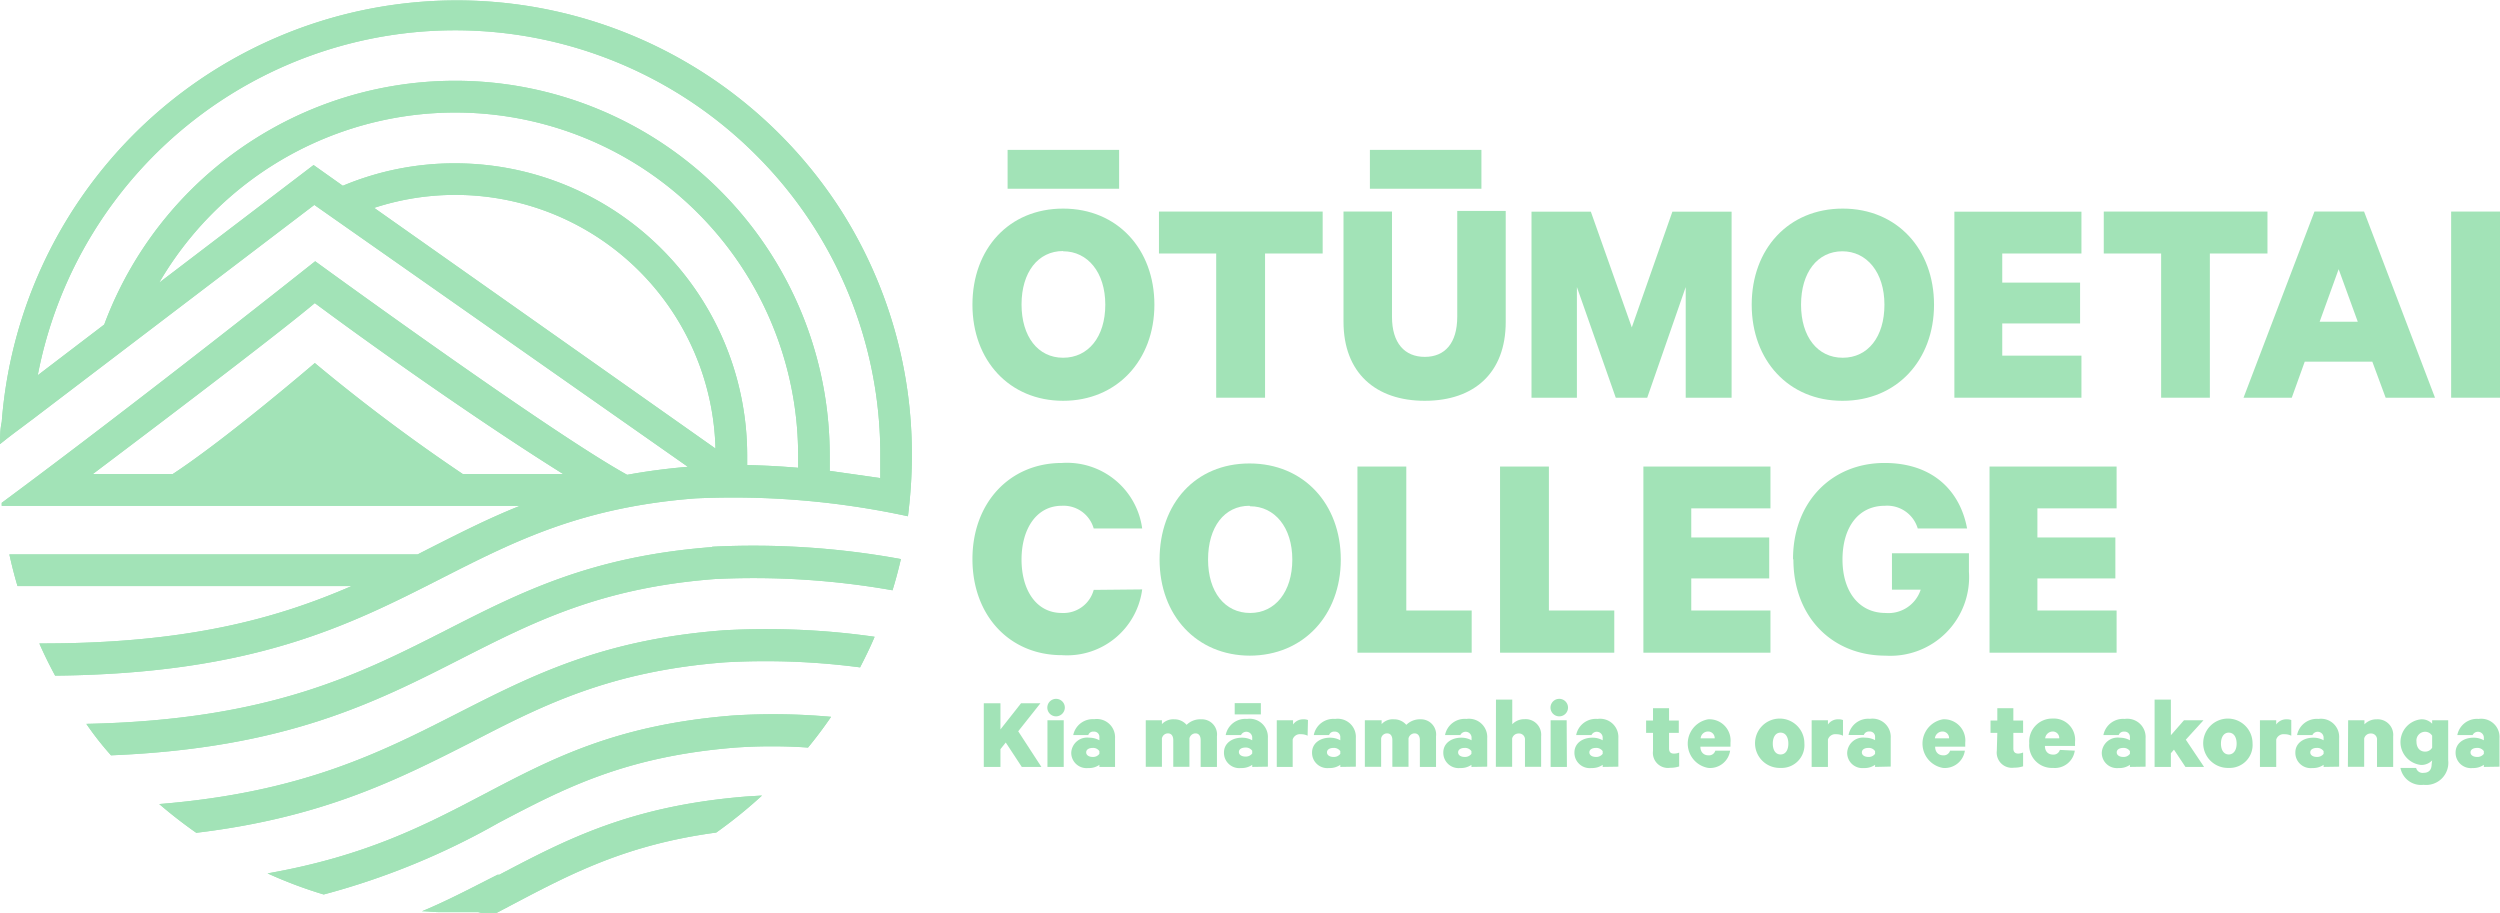 <svg xmlns="http://www.w3.org/2000/svg" viewBox="0 0 202.66 74.02"><defs><style>.cls-1{fill:#a2e3b7;}</style></defs><title>otc-sb-logo_v2</title><g id="Layer_2" data-name="Layer 2"><g id="Layer_1-2" data-name="Layer 1"><path class="cls-1" d="M57.7,44.35c-9.78.75-15.48,3.65-21.5,6.72C29.1,54.68,21.84,58.37,7,58.68Q7.9,60,9,61.23c14.13-.58,21.36-4.25,28.42-7.85,5.79-2.94,11.25-5.73,20.52-6.44a64.7,64.7,0,0,1,14.41.91c.26-.83.48-1.67.68-2.53a66.38,66.38,0,0,0-15.29-1"/><path class="cls-1" d="M58.61,51.1c-9.79.75-15.48,3.65-21.51,6.72C30.86,61,24.49,64.24,12.91,65.18a38.06,38.06,0,0,0,3,2.33c10.29-1.24,16.37-4.33,22.35-7.37,5.78-3,11.25-5.74,20.52-6.45a58.74,58.74,0,0,1,10.94.41c.42-.81.82-1.63,1.18-2.48a61.89,61.89,0,0,0-12.32-.52"/><path class="cls-1" d="M59.44,58c-9.5.75-14.71,3.5-20.23,6.4-4.71,2.47-9.54,5-17.52,6.4a36,36,0,0,0,4.55,1.71,59.69,59.69,0,0,0,14.18-5.81c5.27-2.77,10.25-5.39,19.22-6.1a42.23,42.23,0,0,1,5.86,0c.66-.8,1.28-1.63,1.87-2.49A51.65,51.65,0,0,0,59.44,58"/><path class="cls-1" d="M40.42,70.87c-2,1-4,2.08-6.21,3,.44,0,.87.06,1.31.07h.11l1.31,0H38l.76,0L39,74l.6,0,.31,0,.35,0,1.33-.7c4.71-2.48,9.19-4.83,16.47-5.81a37.9,37.9,0,0,0,3.71-3l-1.17.07c-9.5.75-14.71,3.5-20.22,6.4"/><path class="cls-1" d="M68.14,17a37,37,0,0,0-68,17.21C0,34.84,0,35.54,0,36l.67-.53h0l.55-.42c.52-.38,1.33-1,1.34-1v0L25.48,16.61,55.76,37.84c-1.76.15-3.39.37-4.92.65C44.51,35,25.55,21.18,25.55,21.18S11.56,32.31.14,40.76l0,.25h42c-2.63,1.05-5,2.27-7.46,3.51l-.82.42H.76c.19.87.41,1.73.66,2.57H28.5c-6,2.6-13.29,4.68-25.31,4.65.39.89.82,1.76,1.28,2.61,16.13-.16,23.86-4.09,31.4-7.93,5.79-2.94,11.25-5.73,20.52-6.44A66.86,66.86,0,0,1,73.6,41.85c.05-.35.08-.7.12-1.05h0a38.17,38.17,0,0,0,.2-3.88A36.77,36.77,0,0,0,68.14,17M37.52,38.43a145.58,145.58,0,0,1-12-9s-7.1,6.1-11.52,9H7.52c7.71-5.81,15.44-11.71,18-13.86,6.05,4.49,14.23,10.17,20.14,13.86ZM30.33,16.85A21.1,21.1,0,0,1,58,36.36ZM64.68,37.92c-1.39-.12-2.77-.19-4.11-.22,0-.26,0-.52,0-.78A23.69,23.69,0,0,0,36.9,13.24a23.4,23.4,0,0,0-9.11,1.82l-2.37-1.68L12.9,22.92a27.79,27.79,0,0,1,51.8,14c0,.33,0,.67,0,1m6.63.83-4.07-.58c0-.41,0-.83,0-1.25A30.36,30.36,0,0,0,8.45,26.31L3.06,30.42A34.46,34.46,0,0,1,61.27,12.55,34.24,34.24,0,0,1,71.36,36.92c0,.61,0,1.23,0,1.83"/><path class="cls-1" d="M57.7,44.35c-9.78.75-15.48,3.65-21.5,6.72C29.1,54.68,21.84,58.37,7,58.68Q7.9,60,9,61.23c14.13-.58,21.36-4.25,28.42-7.85,5.79-2.94,11.25-5.73,20.52-6.44a64.7,64.7,0,0,1,14.41.91c.26-.83.48-1.67.68-2.53a66.38,66.38,0,0,0-15.29-1"/><path class="cls-1" d="M58.61,51.1c-9.79.75-15.48,3.65-21.51,6.72C30.86,61,24.49,64.24,12.91,65.18a38.06,38.06,0,0,0,3,2.33c10.29-1.24,16.37-4.33,22.35-7.37,5.78-3,11.25-5.74,20.52-6.45a58.74,58.74,0,0,1,10.94.41c.42-.81.82-1.63,1.18-2.48a61.89,61.89,0,0,0-12.32-.52"/><path class="cls-1" d="M59.44,58c-9.5.75-14.71,3.5-20.23,6.4-4.71,2.47-9.54,5-17.52,6.4a36,36,0,0,0,4.55,1.71,59.69,59.69,0,0,0,14.18-5.81c5.27-2.77,10.25-5.39,19.22-6.1a42.23,42.23,0,0,1,5.86,0c.66-.8,1.28-1.63,1.87-2.49A51.65,51.65,0,0,0,59.44,58"/><path class="cls-1" d="M40.42,70.87c-2,1-4,2.08-6.21,3,.44,0,.87.06,1.31.07h.11l1.31,0H38l.76,0L39,74l.6,0,.31,0,.35,0,1.33-.7c4.71-2.48,9.19-4.83,16.47-5.81a37.9,37.9,0,0,0,3.71-3l-1.17.07c-9.5.75-14.71,3.5-20.22,6.4"/><path class="cls-1" d="M68.14,17a37,37,0,0,0-68,17.21C0,34.84,0,35.54,0,36l.67-.53h0l.55-.42c.52-.38,1.33-1,1.34-1v0L25.48,16.61,55.76,37.84c-1.76.15-3.39.37-4.92.65C44.51,35,25.55,21.18,25.55,21.18S11.56,32.31.14,40.76l0,.25h42c-2.63,1.05-5,2.27-7.46,3.51l-.82.42H.76c.19.87.41,1.73.66,2.57H28.5c-6,2.6-13.29,4.68-25.31,4.65.39.89.82,1.76,1.28,2.61,16.13-.16,23.86-4.09,31.4-7.93,5.79-2.94,11.25-5.73,20.52-6.44A66.86,66.86,0,0,1,73.6,41.85c.05-.35.08-.7.12-1.05h0a38.17,38.17,0,0,0,.2-3.88A36.77,36.77,0,0,0,68.14,17M37.52,38.43a145.58,145.58,0,0,1-12-9s-7.1,6.1-11.52,9H7.52c7.71-5.81,15.44-11.71,18-13.86,6.05,4.49,14.23,10.17,20.14,13.86ZM30.33,16.85A21.1,21.1,0,0,1,58,36.36ZM64.68,37.92c-1.39-.12-2.77-.19-4.11-.22,0-.26,0-.52,0-.78A23.69,23.69,0,0,0,36.9,13.24a23.4,23.4,0,0,0-9.11,1.82l-2.37-1.68L12.9,22.92a27.79,27.79,0,0,1,51.8,14c0,.33,0,.67,0,1m6.63.83-4.07-.58c0-.41,0-.83,0-1.25A30.36,30.36,0,0,0,8.45,26.31L3.06,30.42A34.46,34.46,0,0,1,61.27,12.55,34.24,34.24,0,0,1,71.36,36.92c0,.61,0,1.23,0,1.83"/><path class="cls-1" d="M86.18,32.49c4.37,0,7.4-3.29,7.4-7.79s-3-7.79-7.4-7.79-7.35,3.27-7.35,7.79,3,7.79,7.35,7.79m0-12.12c2,0,3.42,1.72,3.42,4.33S88.22,29,86.18,29s-3.37-1.72-3.37-4.32,1.33-4.33,3.37-4.33"/><polygon class="cls-1" points="98.59 32.24 102.55 32.24 102.55 20.55 107.22 20.55 107.22 17.15 93.95 17.15 93.95 20.55 98.59 20.55 98.59 32.24"/><path class="cls-1" d="M115.5,32.49c4,0,6.56-2.26,6.56-6.39v-9h-3.93v8.58c0,2.14-1,3.25-2.63,3.25s-2.66-1.11-2.66-3.25V17.15h-3.93v8.93c0,4.15,2.61,6.41,6.59,6.41"/><polygon class="cls-1" points="127.83 23.27 130.98 32.24 133.53 32.24 136.65 23.27 136.65 32.24 140.37 32.24 140.37 17.16 135.57 17.16 132.28 26.54 128.96 17.16 124.15 17.16 124.15 32.24 127.83 32.24 127.83 23.27"/><path class="cls-1" d="M149.38,32.49c4.38,0,7.4-3.29,7.4-7.79s-3-7.79-7.4-7.79S142,20.18,142,24.7s3,7.79,7.34,7.79m0-12.12c2,0,3.42,1.72,3.42,4.33S151.42,29,149.38,29,146,27.3,146,24.7s1.32-4.33,3.36-4.33"/><polygon class="cls-1" points="168.73 28.83 162.31 28.83 162.31 26.22 168.62 26.22 168.62 22.91 162.31 22.91 162.31 20.55 168.73 20.55 168.73 17.16 158.43 17.16 158.43 32.24 168.73 32.24 168.73 28.83"/><polygon class="cls-1" points="183.81 17.15 170.54 17.15 170.54 20.55 175.19 20.55 175.19 32.24 179.14 32.24 179.14 20.55 183.81 20.55 183.81 17.15"/><path class="cls-1" d="M187.62,17.15l-5.75,15.09h3.91l1.05-2.92h5.48l1.08,2.92h4l-5.75-15.09Zm.42,8.93,1.54-4.26,1.55,4.26Z"/><rect class="cls-1" x="198.7" y="17.15" width="3.96" height="15.09"/><path class="cls-1" d="M88.66,47.82a2.54,2.54,0,0,1-2.58,1.87c-2.09,0-3.27-1.87-3.27-4.33S84,41,86.08,41a2.54,2.54,0,0,1,2.58,1.84h3.93a6.15,6.15,0,0,0-6.51-5.31c-4.22,0-7.25,3.22-7.25,7.79s3,7.79,7.25,7.79a6.14,6.14,0,0,0,6.51-5.33Z"/><path class="cls-1" d="M101.29,53.15c4.38,0,7.4-3.29,7.4-7.79s-3-7.79-7.4-7.79S94,40.84,94,45.36s3,7.79,7.34,7.79m0-12.11c2,0,3.42,1.72,3.42,4.32s-1.38,4.33-3.42,4.33S97.93,48,97.93,45.36,99.25,41,101.29,41"/><polygon class="cls-1" points="114 37.82 110.04 37.82 110.04 52.91 119.3 52.91 119.3 49.49 114 49.49 114 37.82"/><polygon class="cls-1" points="121.6 37.82 121.6 52.91 130.86 52.91 130.86 49.49 125.56 49.49 125.56 37.82 121.6 37.82"/><polygon class="cls-1" points="143.52 49.49 137.1 49.49 137.1 46.89 143.42 46.89 143.42 43.57 137.1 43.57 137.1 41.21 143.52 41.21 143.52 37.82 133.22 37.82 133.22 52.91 143.52 52.91 143.52 49.49"/><path class="cls-1" d="M145.38,45.36c0,4.6,3.1,7.79,7.47,7.79a6.38,6.38,0,0,0,6.76-6.8v-1.5h-6.24V47.8h2.33a2.75,2.75,0,0,1-2.85,1.89c-2.16,0-3.49-1.75-3.49-4.33S150.62,41,152.8,41a2.58,2.58,0,0,1,2.66,1.84h4c-.57-3.07-2.8-5.31-6.69-5.31-4.32,0-7.42,3.2-7.42,7.79"/><polygon class="cls-1" points="171.58 49.49 165.16 49.49 165.16 46.89 171.48 46.89 171.48 43.57 165.16 43.57 165.16 41.21 171.58 41.21 171.58 37.82 161.28 37.82 161.28 52.91 171.58 52.91 171.58 49.49"/><rect class="cls-1" x="81.68" y="12.15" width="9.04" height="3.15"/><rect class="cls-1" x="111.05" y="12.15" width="9.04" height="3.15"/><polygon class="cls-1" points="81.1 59.13 82.77 57.01 84.34 57.01 82.54 59.28 84.42 62.17 82.83 62.17 81.53 60.19 81.1 60.73 81.1 62.17 79.75 62.17 79.75 57.01 81.1 57.01 81.1 59.13"/><path class="cls-1" d="M85.57,58.07a.71.71,0,1,1,.75-.71.72.72,0,0,1-.75.71m.66,4.1H84.91V58.39h1.32Z"/><path class="cls-1" d="M89.12,62.17V62a1.43,1.43,0,0,1-.9.26A1.24,1.24,0,0,1,86.84,61a1.29,1.29,0,0,1,1.45-1.2,1.68,1.68,0,0,1,.83.21v-.25a.42.42,0,0,0-.46-.45.41.41,0,0,0-.44.28H87A1.62,1.62,0,0,1,88.7,58.3a1.48,1.48,0,0,1,1.69,1.55v2.32Zm0-1.28a.61.61,0,0,0-.55-.26c-.26,0-.52.11-.52.36s.26.37.52.37a.63.63,0,0,0,.55-.25Z"/><path class="cls-1" d="M97.38,58.31a1.23,1.23,0,0,1,1.27,1.38v2.48H97.33V60c0-.32-.13-.55-.42-.55a.51.51,0,0,0-.49.41v2.3H95.11V60c0-.32-.14-.55-.43-.55a.5.5,0,0,0-.49.41v2.3H92.88V58.39h1.31v.31a1.27,1.27,0,0,1,1-.39,1.29,1.29,0,0,1,1,.45,1.57,1.57,0,0,1,1.17-.45"/><path class="cls-1" d="M101.51,62.17V62a1.49,1.49,0,0,1-.91.26A1.24,1.24,0,0,1,99.22,61c0-.73.63-1.2,1.46-1.2a1.68,1.68,0,0,1,.83.21v-.25a.48.48,0,0,0-.91-.17H99.36a1.62,1.62,0,0,1,1.73-1.31,1.48,1.48,0,0,1,1.69,1.55v2.32ZM100.09,57h2.12v.91h-2.12Zm1.42,3.86a.63.63,0,0,0-.56-.26c-.26,0-.52.11-.52.36s.26.37.52.37a.65.65,0,0,0,.56-.25Z"/><path class="cls-1" d="M106,59.64a1.13,1.13,0,0,0-.54-.12.61.61,0,0,0-.67.43v2.22H103.5V58.39h1.32v.34a1,1,0,0,1,.85-.42.86.86,0,0,1,.36.06Z"/><path class="cls-1" d="M108.65,62.17V62a1.49,1.49,0,0,1-.91.26A1.24,1.24,0,0,1,106.36,61c0-.73.63-1.2,1.46-1.2a1.71,1.71,0,0,1,.83.21v-.25a.43.43,0,0,0-.47-.45.42.42,0,0,0-.44.28H106.5a1.62,1.62,0,0,1,1.73-1.31,1.47,1.47,0,0,1,1.68,1.55v2.32Zm0-1.28a.63.63,0,0,0-.56-.26c-.26,0-.52.11-.52.36s.26.37.52.37a.65.65,0,0,0,.56-.25Z"/><path class="cls-1" d="M115.14,58.31a1.23,1.23,0,0,1,1.27,1.38v2.48H115.1V60c0-.32-.14-.55-.43-.55a.51.51,0,0,0-.49.41v2.3h-1.31V60c0-.32-.13-.55-.43-.55a.49.49,0,0,0-.48.41v2.3h-1.32V58.39H112v.31a1.23,1.23,0,0,1,1-.39,1.29,1.29,0,0,1,1,.45,1.57,1.57,0,0,1,1.17-.45"/><path class="cls-1" d="M119.28,62.17V62a1.49,1.49,0,0,1-.91.26A1.24,1.24,0,0,1,117,61c0-.73.63-1.2,1.46-1.2a1.68,1.68,0,0,1,.83.21v-.25a.48.48,0,0,0-.91-.17h-1.24a1.62,1.62,0,0,1,1.73-1.31,1.48,1.48,0,0,1,1.69,1.55v2.32Zm0-1.28a.63.63,0,0,0-.56-.26c-.26,0-.52.11-.52.36s.26.37.52.37a.65.65,0,0,0,.56-.25Z"/><path class="cls-1" d="M121.27,56.71h1.32v2a1.35,1.35,0,0,1,1-.41,1.26,1.26,0,0,1,1.34,1.38v2.48h-1.31V60a.48.48,0,0,0-.5-.54.53.53,0,0,0-.54.41v2.29h-1.32Z"/><path class="cls-1" d="M126.37,58.07a.71.71,0,1,1,.74-.71.71.71,0,0,1-.74.71m.65,4.1H125.7V58.39H127Z"/><path class="cls-1" d="M129.92,62.17V62a1.49,1.49,0,0,1-.91.26A1.24,1.24,0,0,1,127.63,61c0-.73.63-1.2,1.46-1.2a1.68,1.68,0,0,1,.83.21v-.25a.48.48,0,0,0-.91-.17h-1.24a1.62,1.62,0,0,1,1.73-1.31,1.48,1.48,0,0,1,1.69,1.55v2.32Zm0-1.28a.63.63,0,0,0-.56-.26c-.26,0-.52.11-.52.36s.26.37.52.37a.65.65,0,0,0,.56-.25Z"/><path class="cls-1" d="M134,59.41h-.56v-1H134v-1h1.3v1h.79v1h-.79v1.26c0,.3.14.42.4.42a1.16,1.16,0,0,0,.42-.08v1.12a2.24,2.24,0,0,1-.73.11A1.22,1.22,0,0,1,134,60.87Z"/><path class="cls-1" d="M140.25,60.85a1.64,1.64,0,0,1-1.78,1.4,2,2,0,0,1,0-3.94,1.72,1.72,0,0,1,1.81,1.89v.33h-2.44c0,.45.28.7.65.7a.53.53,0,0,0,.56-.38Zm-2.4-1H139a.53.53,0,0,0-.54-.55.6.6,0,0,0-.6.55"/><path class="cls-1" d="M144.34,62.25a2,2,0,1,1,1.93-2,1.85,1.85,0,0,1-1.93,2m0-2.86c-.41,0-.63.37-.63.89s.22.88.63.88.63-.36.63-.88-.22-.89-.63-.89"/><path class="cls-1" d="M149.4,59.64a1.2,1.2,0,0,0-.55-.12.62.62,0,0,0-.67.43v2.22h-1.32V58.39h1.32v.34a1,1,0,0,1,.86-.42.9.9,0,0,1,.36.06Z"/><path class="cls-1" d="M152,62.17V62a1.47,1.47,0,0,1-.91.26A1.23,1.23,0,0,1,149.74,61a1.29,1.29,0,0,1,1.45-1.2A1.68,1.68,0,0,1,152,60v-.25a.42.42,0,0,0-.46-.45.43.43,0,0,0-.45.28h-1.24a1.62,1.62,0,0,1,1.73-1.31,1.48,1.48,0,0,1,1.69,1.55v2.32Zm0-1.28a.61.61,0,0,0-.55-.26c-.26,0-.52.11-.52.36s.26.37.52.37a.63.63,0,0,0,.55-.25Z"/><path class="cls-1" d="M159.28,60.85a1.64,1.64,0,0,1-1.78,1.4,2,2,0,0,1,0-3.94,1.72,1.72,0,0,1,1.81,1.89v.33h-2.44c0,.45.28.7.65.7a.53.53,0,0,0,.56-.38Zm-2.41-1H158a.53.53,0,0,0-.54-.55.62.62,0,0,0-.61.55"/><path class="cls-1" d="M161.91,59.41h-.55v-1h.55v-1h1.3v1H164v1h-.79v1.26c0,.3.15.42.41.42A1.16,1.16,0,0,0,164,61v1.12a2.24,2.24,0,0,1-.73.11,1.23,1.23,0,0,1-1.4-1.37Z"/><path class="cls-1" d="M168.19,60.85a1.63,1.63,0,0,1-1.77,1.4,1.84,1.84,0,0,1-1.92-2,1.86,1.86,0,0,1,1.9-2,1.72,1.72,0,0,1,1.81,1.89v.33h-2.44c0,.45.27.7.65.7a.53.53,0,0,0,.56-.38Zm-2.4-1h1.14a.52.52,0,0,0-.53-.55.62.62,0,0,0-.61.55"/><path class="cls-1" d="M172.66,62.17V62a1.45,1.45,0,0,1-.91.26A1.23,1.23,0,0,1,170.38,61a1.29,1.29,0,0,1,1.45-1.2,1.68,1.68,0,0,1,.83.21v-.25a.42.42,0,0,0-.46-.45.43.43,0,0,0-.45.28h-1.24a1.62,1.62,0,0,1,1.73-1.31,1.48,1.48,0,0,1,1.69,1.55v2.32Zm0-1.28a.61.61,0,0,0-.55-.26c-.26,0-.52.11-.52.36s.26.37.52.37a.63.63,0,0,0,.55-.25Z"/><polygon class="cls-1" points="176.23 60.77 175.98 61.06 175.98 62.17 174.66 62.17 174.66 56.71 175.98 56.71 175.98 59.6 177.04 58.39 178.62 58.39 177.19 59.96 178.67 62.17 177.16 62.17 176.23 60.77"/><path class="cls-1" d="M180.67,62.25a2,2,0,1,1,1.93-2,1.86,1.86,0,0,1-1.93,2m0-2.86c-.4,0-.63.37-.63.89s.23.88.63.88.64-.36.64-.88-.23-.89-.64-.89"/><path class="cls-1" d="M185.74,59.64a1.2,1.2,0,0,0-.55-.12.62.62,0,0,0-.67.43v2.22H183.2V58.39h1.32v.34a1,1,0,0,1,.86-.42.94.94,0,0,1,.36.06Z"/><path class="cls-1" d="M188.36,62.17V62a1.49,1.49,0,0,1-.91.26A1.24,1.24,0,0,1,186.07,61c0-.73.63-1.2,1.46-1.2a1.68,1.68,0,0,1,.83.21v-.25a.48.48,0,0,0-.91-.17h-1.24a1.62,1.62,0,0,1,1.73-1.31,1.47,1.47,0,0,1,1.68,1.55v2.32Zm0-1.28a.63.63,0,0,0-.56-.26c-.26,0-.52.11-.52.36s.26.37.52.37a.65.65,0,0,0,.56-.25Z"/><path class="cls-1" d="M190.35,58.39h1.32v.33a1.35,1.35,0,0,1,1-.41A1.26,1.26,0,0,1,194,59.69v2.48h-1.31V60a.48.48,0,0,0-.5-.54.53.53,0,0,0-.54.41v2.29h-1.32Z"/><path class="cls-1" d="M197.16,61.64a1.2,1.2,0,0,1-.9.37,1.86,1.86,0,0,1,0-3.7,1.16,1.16,0,0,1,.9.36v-.28h1.3v3.23a1.8,1.8,0,0,1-2,2,1.7,1.7,0,0,1-1.87-1.37h1.27a.54.54,0,0,0,.6.4c.41,0,.66-.22.66-.71Zm0-2a.67.67,0,0,0-.57-.32.71.71,0,0,0-.7.8c0,.48.26.81.7.81a.65.65,0,0,0,.57-.32Z"/><path class="cls-1" d="M201.35,62.17V62a1.49,1.49,0,0,1-.91.26A1.24,1.24,0,0,1,199.06,61c0-.73.63-1.2,1.46-1.2a1.68,1.68,0,0,1,.83.21v-.25a.48.48,0,0,0-.91-.17H199.2a1.62,1.62,0,0,1,1.73-1.31,1.48,1.48,0,0,1,1.69,1.55v2.32Zm0-1.28a.63.63,0,0,0-.56-.26c-.26,0-.52.11-.52.36s.26.37.52.37a.65.65,0,0,0,.56-.25Z"/></g></g></svg>